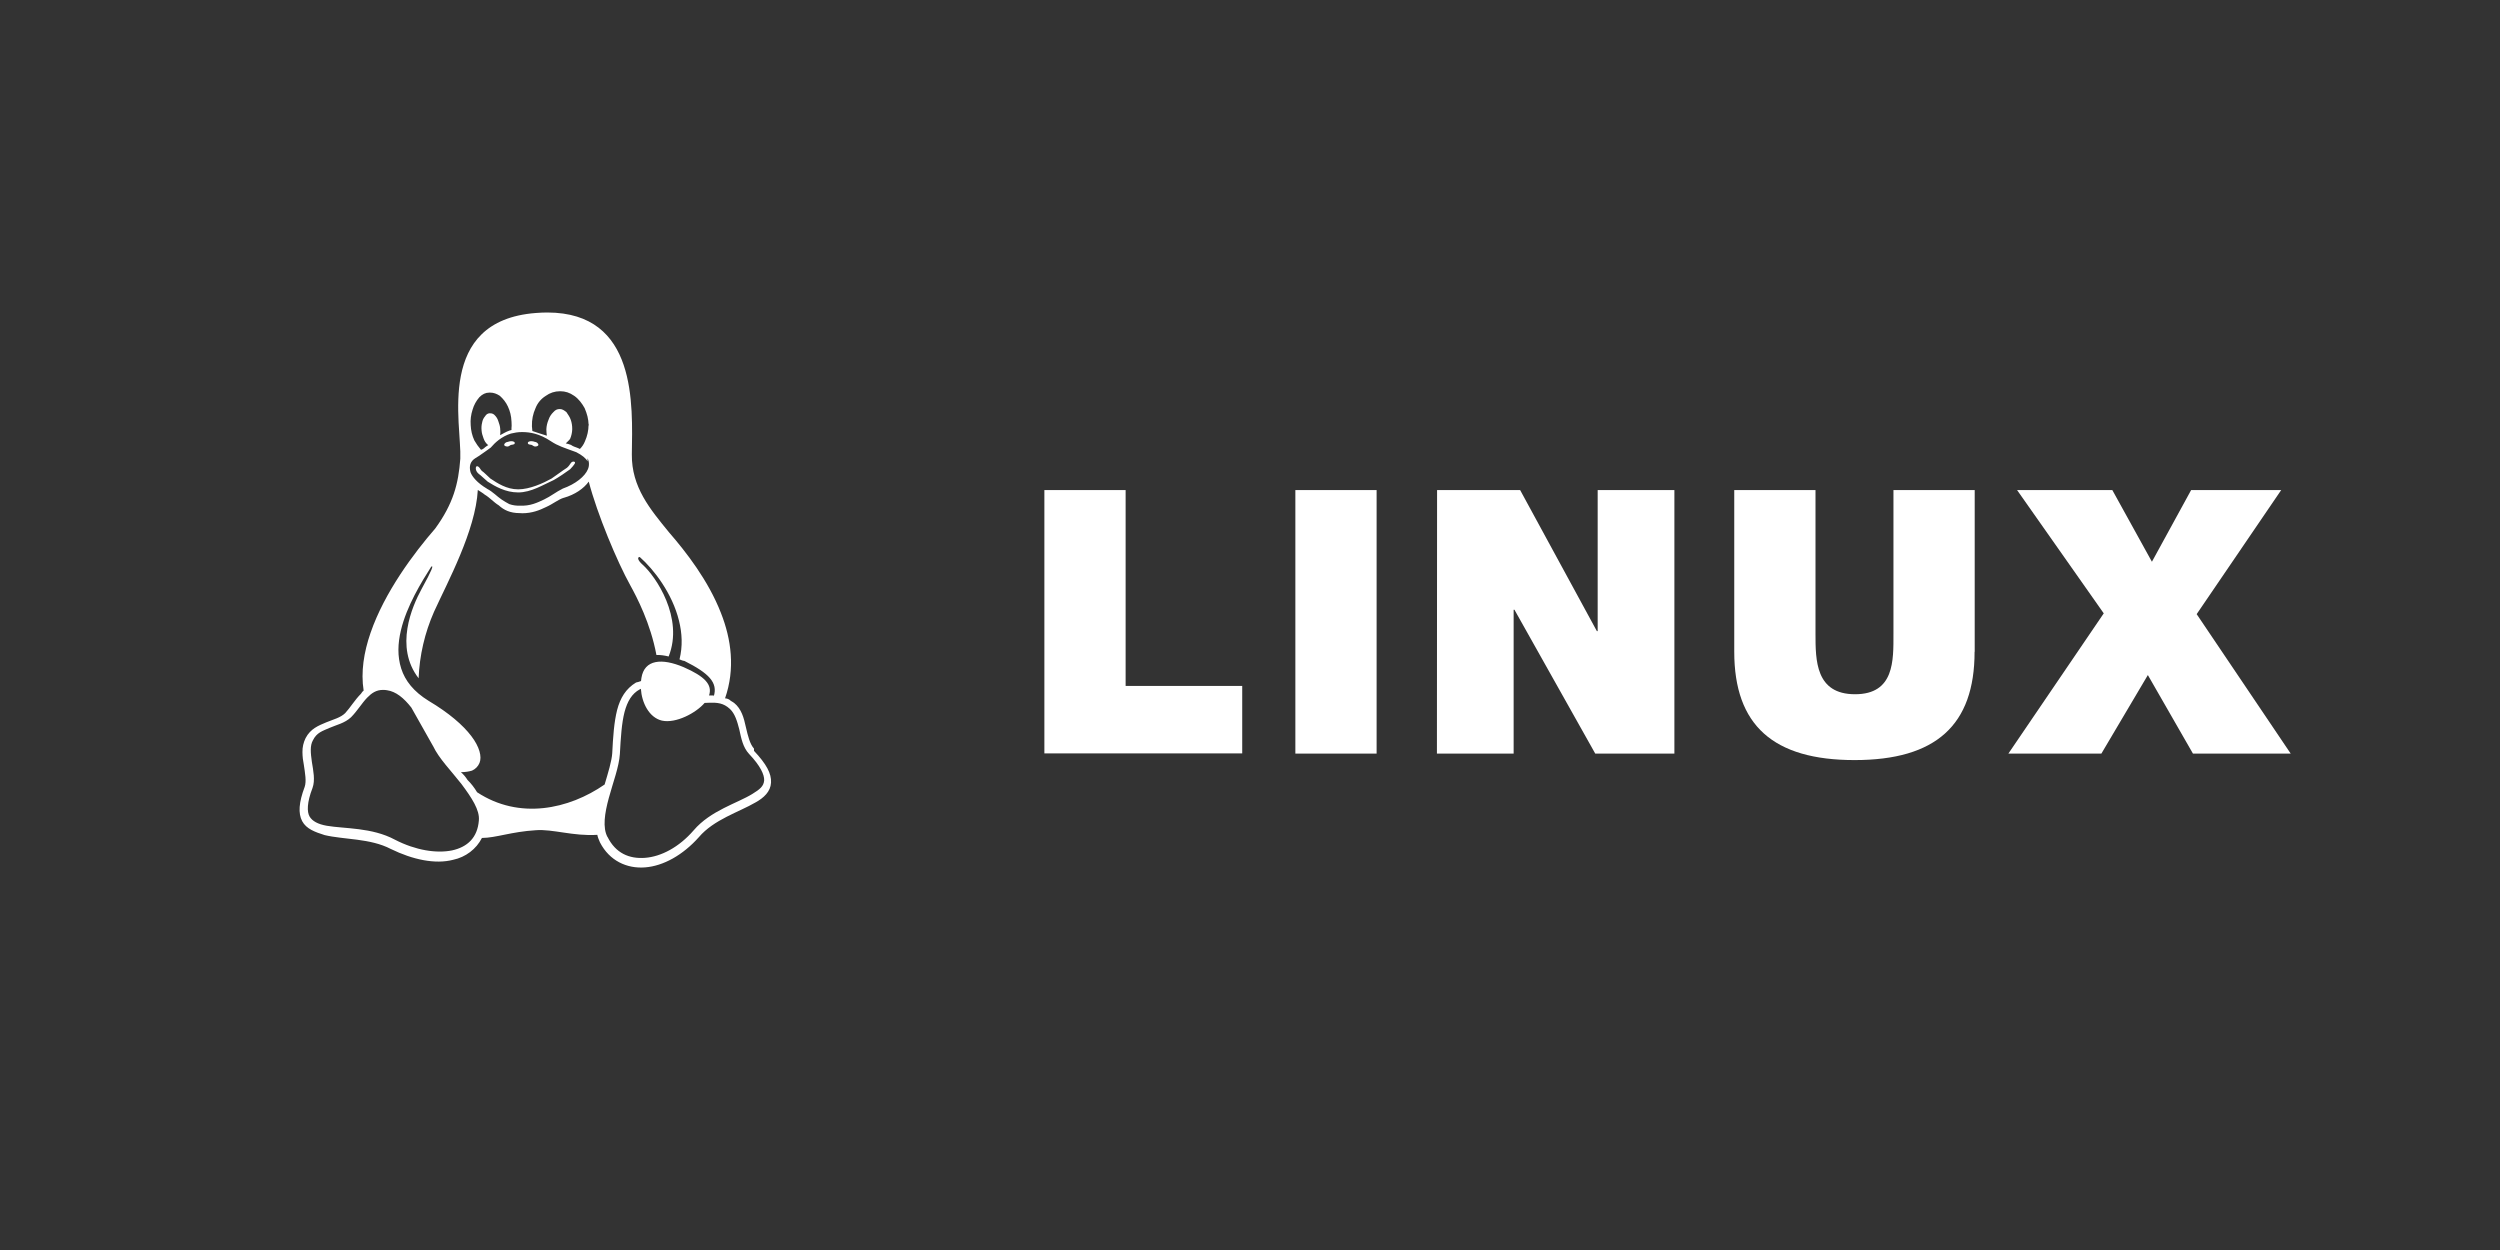 <svg width="160" height="80" viewBox="0 0 160 80" fill="none" xmlns="http://www.w3.org/2000/svg">
<rect x="0" y="0" width="160" height="80" fill="#333333" stroke="none"/>
<path d="M66.84 31.365H72.04V43.899H79.502V48.216H66.84V31.365ZM82.903 31.365H88.103V48.229H82.903V31.365ZM91.973 31.365H97.289L102.2 40.392H102.251V31.365H107.161V48.229H102.095L96.924 39.023H96.873V48.229H91.963L91.973 31.365ZM126.373 41.712C126.373 46.413 123.893 48.645 118.693 48.645C113.493 48.645 110.992 46.425 110.992 41.712V31.363H116.192V40.555C116.192 42.255 116.192 44.431 118.723 44.431C121.253 44.431 121.181 42.261 121.181 40.555V31.363H126.381V41.712H126.373ZM134.64 39.255L129.093 31.365H135.189L137.723 35.952L140.232 31.365H145.996L140.587 39.305L146.604 48.229H140.348L137.463 43.203L134.489 48.229H128.537L134.64 39.255Z" fill="white"/>
<path d="M35.029 20C34.792 20 34.548 20.012 34.298 20.031C27.847 20.524 29.558 27.145 29.46 29.352C29.342 30.97 29.002 32.244 27.856 33.823C26.505 35.379 24.61 37.893 23.711 40.514C23.287 41.746 23.085 43.007 23.273 44.198C23.213 44.248 23.157 44.299 23.104 44.398C22.707 44.794 22.418 45.287 22.093 45.639C21.79 45.934 21.353 46.035 20.877 46.231C20.399 46.433 19.873 46.63 19.558 47.239C19.421 47.518 19.351 47.821 19.357 48.129C19.357 48.423 19.398 48.722 19.441 48.922C19.529 49.513 19.618 50.001 19.5 50.358C19.122 51.364 19.075 52.054 19.34 52.556C19.606 53.05 20.157 53.25 20.773 53.445C22.011 53.741 23.688 53.645 25.008 54.332C26.421 55.023 27.856 55.325 29.001 55.027C29.803 54.857 30.481 54.342 30.844 53.629C31.74 53.624 32.721 53.23 34.293 53.134C35.36 53.048 36.696 53.529 38.228 53.429C38.266 53.629 38.324 53.723 38.402 53.923L38.406 53.928C39.003 55.079 40.105 55.603 41.282 55.513C42.458 55.424 43.711 54.719 44.726 53.58C45.689 52.447 47.295 51.975 48.355 51.355C48.886 51.061 49.315 50.661 49.346 50.093C49.381 49.501 49.042 48.891 48.256 48.055V47.911L48.252 47.907C47.992 47.611 47.87 47.115 47.736 46.536C47.606 45.943 47.458 45.373 46.985 44.988H46.98C46.89 44.908 46.792 44.889 46.693 44.788C46.608 44.732 46.509 44.697 46.403 44.694C47.061 42.802 46.806 40.92 46.139 39.227C45.326 37.14 43.904 35.322 42.82 34.072C41.605 32.584 40.415 31.175 40.438 29.086C40.479 25.901 40.799 20.009 35.029 20ZM35.836 25.039H35.856C36.181 25.039 36.46 25.131 36.747 25.332C37.039 25.532 37.251 25.824 37.417 26.121C37.578 26.505 37.658 26.801 37.671 27.193C37.671 27.163 37.68 27.134 37.68 27.105V27.259C37.677 27.249 37.674 27.237 37.674 27.228L37.668 27.193C37.665 27.552 37.587 27.908 37.439 28.238C37.367 28.423 37.257 28.593 37.114 28.733C37.069 28.71 37.027 28.689 36.979 28.671C36.819 28.605 36.676 28.577 36.544 28.474C36.436 28.433 36.323 28.399 36.21 28.377C36.285 28.29 36.431 28.18 36.488 28.084C36.569 27.894 36.613 27.693 36.622 27.489V27.461C36.625 27.261 36.595 27.06 36.529 26.869C36.46 26.669 36.375 26.571 36.25 26.374C36.122 26.277 35.995 26.179 35.842 26.179H35.818C35.676 26.179 35.549 26.223 35.418 26.374C35.273 26.514 35.165 26.681 35.105 26.869C35.024 27.057 34.977 27.259 34.968 27.461V27.489C34.971 27.62 34.98 27.754 34.998 27.884C34.704 27.785 34.33 27.684 34.072 27.585C34.057 27.489 34.048 27.39 34.044 27.291V27.261C34.032 26.87 34.11 26.482 34.273 26.123C34.399 25.799 34.627 25.522 34.93 25.334C35.191 25.143 35.508 25.039 35.836 25.039ZM31.316 25.127H31.371C31.587 25.127 31.783 25.198 31.98 25.326C32.203 25.517 32.383 25.753 32.505 26.015C32.642 26.309 32.72 26.608 32.738 27.002V27.008C32.749 27.206 32.747 27.305 32.735 27.401V27.52C32.689 27.53 32.65 27.547 32.608 27.555C32.376 27.637 32.19 27.755 32.009 27.851C32.027 27.72 32.029 27.587 32.013 27.456V27.434C31.995 27.237 31.954 27.14 31.888 26.941C31.841 26.79 31.754 26.656 31.635 26.546C31.56 26.479 31.459 26.445 31.355 26.451H31.323C31.215 26.46 31.125 26.512 31.04 26.647C30.942 26.761 30.879 26.9 30.856 27.046C30.815 27.206 30.803 27.37 30.821 27.536V27.557C30.84 27.757 30.878 27.854 30.945 28.051C31.014 28.25 31.093 28.347 31.197 28.448C31.213 28.461 31.229 28.474 31.249 28.483C31.142 28.568 31.07 28.587 30.98 28.685C30.924 28.726 30.858 28.773 30.78 28.785C30.621 28.6 30.481 28.401 30.36 28.19C30.214 27.88 30.138 27.542 30.124 27.203C30.098 26.869 30.141 26.534 30.246 26.215C30.33 25.923 30.478 25.654 30.678 25.423C30.873 25.226 31.075 25.127 31.316 25.127ZM33.408 27.652C33.913 27.652 34.525 27.748 35.262 28.242C35.71 28.538 36.061 28.64 36.869 28.935H36.874C37.263 29.136 37.492 29.328 37.603 29.525V29.331C37.715 29.549 37.723 29.802 37.628 30.027C37.44 30.487 36.84 30.98 36.004 31.275V31.278C35.595 31.477 35.239 31.77 34.821 31.966C34.4 32.166 33.924 32.398 33.277 32.361C33.045 32.373 32.811 32.339 32.593 32.262C32.425 32.173 32.261 32.075 32.102 31.969C31.804 31.769 31.548 31.477 31.168 31.281V31.273H31.16C30.55 30.909 30.22 30.515 30.113 30.221C30.008 29.824 30.105 29.527 30.408 29.333C30.75 29.133 30.988 28.932 31.145 28.836C31.304 28.726 31.363 28.685 31.413 28.642H31.416V28.637C31.674 28.338 32.082 27.943 32.697 27.748C32.909 27.695 33.146 27.652 33.408 27.652ZM37.68 30.823C38.228 32.92 39.507 35.966 40.329 37.443C40.766 38.234 41.634 39.899 42.011 41.919C42.249 41.911 42.513 41.945 42.794 42.014C43.78 39.54 41.961 36.882 41.132 36.144C40.795 35.846 40.778 35.648 40.944 35.648C41.843 36.438 43.028 37.975 43.456 39.728C43.653 40.52 43.699 41.362 43.488 42.2C43.591 42.241 43.694 42.29 43.801 42.299C45.376 43.09 45.958 43.687 45.678 44.574V44.51C45.585 44.506 45.495 44.51 45.402 44.51H45.379C45.61 43.819 45.102 43.289 43.754 42.699C42.358 42.107 41.242 42.202 41.051 43.387C41.04 43.451 41.033 43.485 41.025 43.587C40.921 43.621 40.813 43.665 40.706 43.681C40.05 44.078 39.696 44.672 39.496 45.438C39.297 46.227 39.236 47.149 39.183 48.204V48.209C39.151 48.703 38.922 49.449 38.696 50.208C36.407 51.795 33.233 52.484 30.533 50.703C30.363 50.417 30.157 50.149 29.919 49.914C29.806 49.729 29.663 49.563 29.5 49.419C29.777 49.419 30.015 49.377 30.209 49.32C30.431 49.221 30.602 49.042 30.689 48.826C30.853 48.431 30.689 47.794 30.162 47.105C29.636 46.414 28.741 45.632 27.433 44.854C26.472 44.263 25.928 43.566 25.678 42.788C25.426 41.997 25.46 41.182 25.655 40.353C26.029 38.769 26.988 37.23 27.6 36.264C27.763 36.167 27.656 36.464 26.977 37.705C26.373 38.817 25.236 41.401 26.791 43.409C26.849 41.945 27.184 40.501 27.778 39.153C28.639 37.261 30.438 33.967 30.58 31.356C30.653 31.409 30.911 31.556 31.021 31.655C31.354 31.852 31.601 32.148 31.922 32.343C32.244 32.641 32.65 32.839 33.259 32.839C33.318 32.843 33.373 32.848 33.428 32.848C34.055 32.848 34.541 32.65 34.948 32.451C35.391 32.253 35.743 31.957 36.077 31.859H36.085C36.798 31.659 37.361 31.264 37.68 30.823ZM41.016 44.081C41.072 44.971 41.539 45.924 42.362 46.119C43.259 46.317 44.551 45.626 45.095 44.987L45.417 44.974C45.898 44.962 46.298 44.988 46.71 45.369L46.715 45.373C47.032 45.668 47.18 46.159 47.311 46.67C47.441 47.263 47.546 47.824 47.936 48.247C48.677 49.027 48.92 49.588 48.906 49.934L48.911 49.926V49.952L48.906 49.934C48.883 50.322 48.624 50.521 48.146 50.815C47.185 51.409 45.481 51.869 44.396 53.139C43.453 54.229 42.304 54.824 41.289 54.901C40.276 54.98 39.401 54.605 38.887 53.572L38.879 53.568C38.559 52.974 38.696 52.051 38.965 51.067C39.233 50.078 39.618 49.076 39.672 48.258C39.728 47.201 39.787 46.282 39.969 45.573C40.152 44.885 40.439 44.393 40.947 44.117L41.016 44.084V44.081ZM24.511 44.154H24.526C24.607 44.154 24.686 44.161 24.765 44.174C25.339 44.256 25.843 44.667 26.327 45.287L27.716 47.75L27.72 47.754C28.091 48.543 28.871 49.329 29.535 50.179C30.197 51.064 30.71 51.853 30.647 52.502V52.511C30.56 53.612 29.916 54.21 28.93 54.426C27.946 54.626 26.611 54.429 25.275 53.74C23.798 52.946 22.043 53.045 20.915 52.849C20.352 52.751 19.983 52.551 19.812 52.255C19.642 51.961 19.639 51.366 19.999 50.435V50.43L20.002 50.426C20.181 49.931 20.048 49.311 19.961 48.77C19.877 48.176 19.834 47.72 20.027 47.379C20.271 46.884 20.631 46.788 21.078 46.59C21.529 46.39 22.057 46.291 22.476 45.896H22.479V45.891C22.87 45.495 23.159 45.002 23.499 44.651C23.789 44.353 24.079 44.154 24.511 44.154ZM35.436 30.724C34.773 31.022 33.994 31.516 33.166 31.516C32.338 31.516 31.685 31.121 31.213 30.826C30.977 30.628 30.786 30.43 30.643 30.33C30.392 30.132 30.423 29.836 30.53 29.836C30.696 29.86 30.727 30.036 30.834 30.134C30.98 30.231 31.162 30.428 31.384 30.626C31.829 30.922 32.422 31.318 33.164 31.318C33.904 31.318 34.771 30.922 35.297 30.628C35.595 30.428 35.977 30.134 36.286 29.937C36.525 29.734 36.514 29.54 36.712 29.54C36.909 29.564 36.764 29.738 36.488 30.033C36.212 30.233 35.784 30.529 35.435 30.726V30.724H35.436ZM33.785 28.38V28.347C33.776 28.319 33.805 28.285 33.829 28.273C33.942 28.21 34.104 28.233 34.226 28.279C34.322 28.279 34.47 28.378 34.455 28.479C34.446 28.551 34.325 28.577 34.249 28.577C34.165 28.577 34.109 28.513 34.034 28.476C33.955 28.449 33.811 28.464 33.785 28.38ZM32.944 28.38C32.914 28.466 32.772 28.452 32.691 28.477C32.619 28.514 32.56 28.578 32.479 28.578C32.401 28.578 32.279 28.55 32.27 28.477C32.256 28.38 32.404 28.281 32.498 28.281C32.622 28.235 32.779 28.211 32.894 28.273C32.923 28.287 32.949 28.318 32.94 28.347V28.378H32.944V28.38Z" fill="white"/>
</svg>
